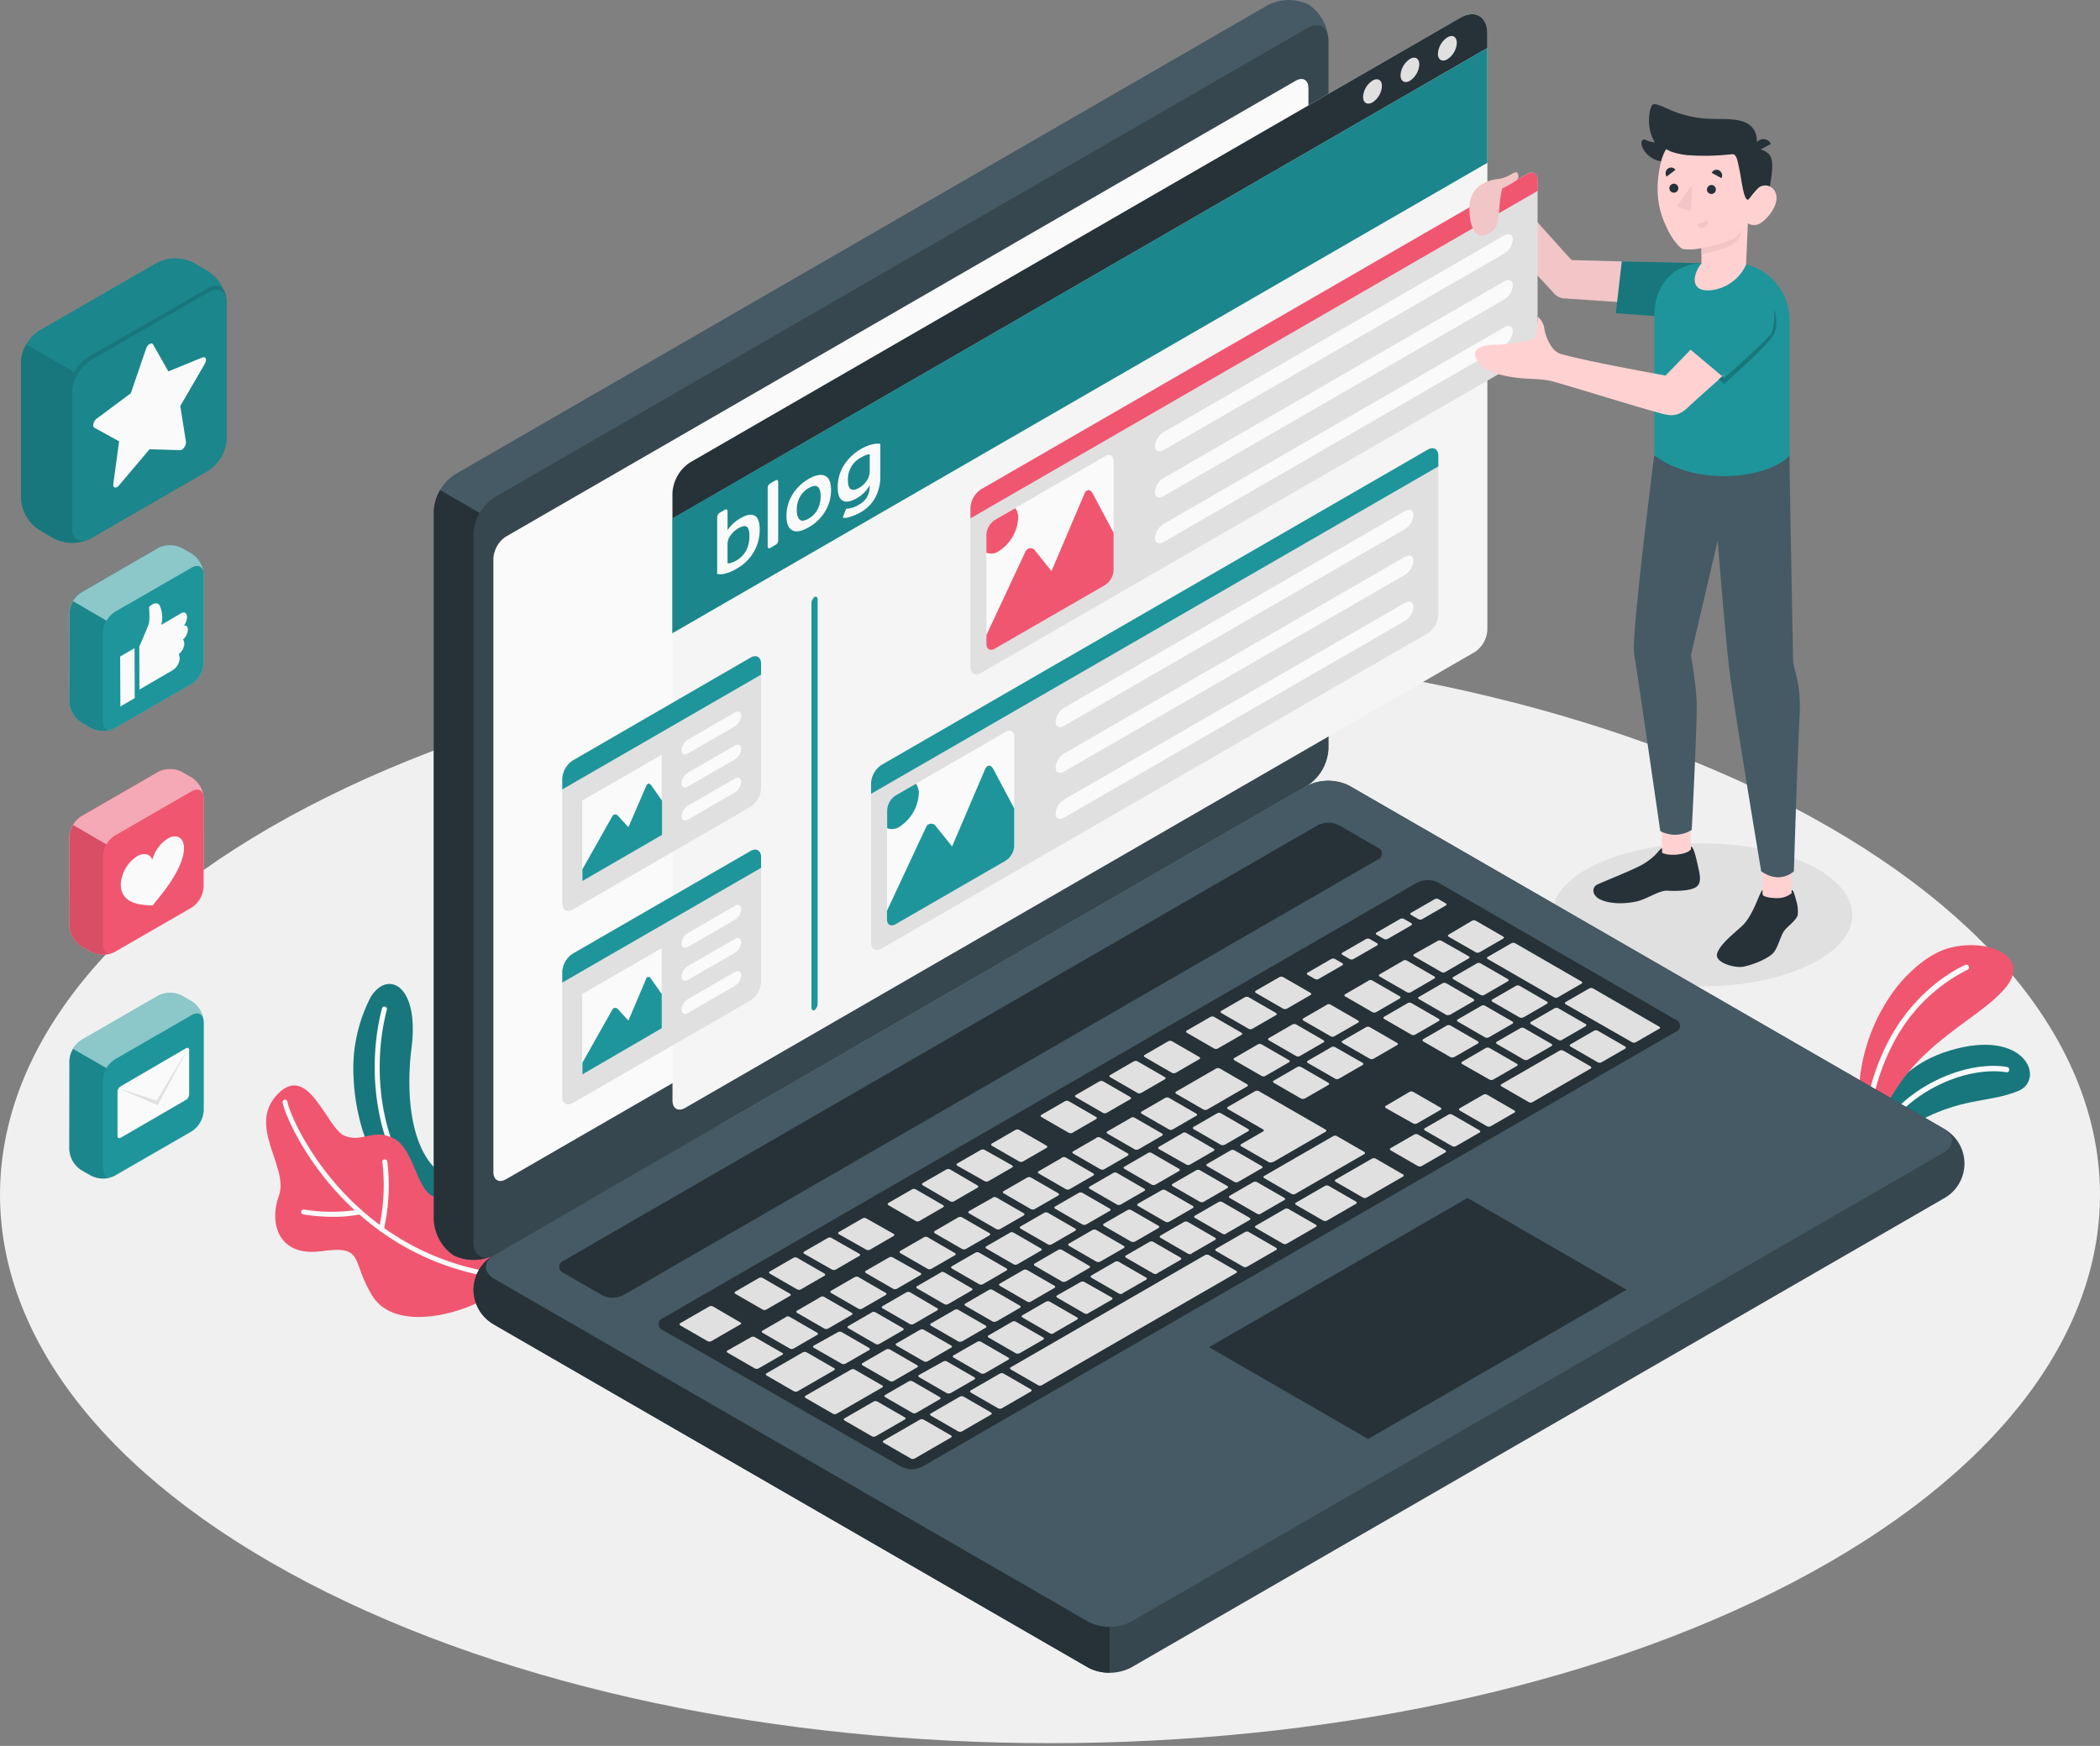 <svg width="469" height="390" fill="none" xmlns="http://www.w3.org/2000/svg"><rect width="100%" height="100%" fill="#808080" stroke="none"/><path d="M68.684 353.504c91.584 47.841 240.059 47.841 331.632 0 91.573-47.842 91.584-125.413 0-173.254-91.584-47.842-240.059-47.842-331.632 0-91.573 47.841-91.584 125.412 0 173.254z" fill="#F0F0F0"/><path d="M419.718 259.81s1.159-5.771 10.46-10.23c9.061-4.372 14.286-3.356 20.505-5.859 6.22-2.503 1.76-14.209-15.302-9.028-15.619 4.776-17.215 18.297-17.215 18.297l1.552 6.82z" fill="#1E959B"/><path opacity=".2" d="M419.718 259.81s1.159-5.771 10.46-10.23c9.061-4.372 14.286-3.356 20.505-5.859 6.22-2.503 1.76-14.209-15.302-9.028-15.619 4.776-17.215 18.297-17.215 18.297l1.552 6.82z" fill="#000"/><path d="M418.154 257.646a.592.592 0 01-.197 0 .61.61 0 01-.371-.754c2.186-6.263 7.651-12.023 14.788-15.554 9.138-4.47 15.641-3.038 15.915-2.983a.61.61 0 01.448.721.59.59 0 01-.711.437c-.065 0-6.405-1.377-15.127 2.897-6.831 3.344-12.133 8.897-14.209 14.865a.57.57 0 01-.536.371z" fill="#FAFAFA"/><path d="M418.428 252.564s1.093-3.279 5.301-9.684c7.258-11.138 19.095-15.991 24.265-22.353 5.586-6.864-4.066-11.105-12.722-8.744-4.963 1.377-9.488 5.902-11.86 8.963a40.817 40.817 0 00-8.252 22.953l3.268 8.865z" fill="#F05670"/><path d="M416.788 252.881a.6.6 0 01-.579-.612 50.278 50.278 0 016.012-20.593c6.558-11.783 16.297-15.969 16.701-16.133a.576.576 0 01.649.122.587.587 0 01.127.195.591.591 0 01-.317.776 37.577 37.577 0 00-16.122 15.619 48.971 48.971 0 00-5.859 20.046.577.577 0 01-.184.418.592.592 0 01-.428.162z" fill="#FAFAFA"/><path d="M98.972 262.477c-7.859-5.29-8.209-19.499-7.072-28.418 1.814-14.209-5.465-17.488-9.17-11.215a34.762 34.762 0 00-3.782 17.39c.404 12.089 5.64 26.55 18.319 31.796l1.705-9.553z" fill="#1E959B"/><path opacity=".2" d="M98.972 262.477c-7.859-5.29-8.209-19.499-7.072-28.418 1.814-14.209-5.465-17.488-9.17-11.215a34.762 34.762 0 00-3.782 17.39c.404 12.089 5.64 26.55 18.319 31.796l1.705-9.553z" fill="#000"/><path d="M97.353 271.189a.572.572 0 01-.36-.131c-13.303-11.379-15.38-31.698-11.685-45.787a.562.562 0 011.093.273c-3.618 13.761-1.607 33.611 11.335 44.683a.558.558 0 01.065.776.567.567 0 01-.448.186z" fill="#FAFAFA"/><path d="M110.777 288.644c-6.843 4.919-22.56 9.171-27.676.743-4.765-7.826-1.573-11.258-11.236-9.902-9.662 1.355-11.859-6.143-9.564-12.439 2.296-6.296-7.225-15.51-.284-22.658 6.94-7.148 10.93 7.717 14.964 9.334 4.033 1.618 6.47-1.858 11.116.667 4.645 2.525 5.071 12.843 9.585 13.051 7.4.328 19.839.284 20.768 6.875.929 6.591-7.673 14.329-7.673 14.329z" fill="#F05670"/><path d="M113.672 285.813h-.065c-35.797-3.738-49.645-34.976-50.498-39.523a.546.546 0 01.849-.547c.12.082.204.207.233.35.831 4.47 14.395 34.977 49.536 38.638a.547.547 0 01.306.945.535.535 0 01-.361.137z" fill="#FAFAFA"/><path d="M74.466 271.812a42.768 42.768 0 01-6.733-.536.546.546 0 01-.36-.226.553.553 0 01.546-.867c4.086.668 8.254.668 12.34 0a.542.542 0 01.41.072.526.526 0 01.235.343.55.55 0 01-.22.57.545.545 0 01-.196.086 30.205 30.205 0 01-6.022.558zm10.69 3.279h-.131a.544.544 0 01-.411-.435.534.534 0 01.007-.21 44.037 44.037 0 00.776-14.843.553.553 0 011.093-.175 44.124 44.124 0 01-.787 15.302.546.546 0 01-.547.361z" fill="#FAFAFA"/><path d="M18.165 232.321l17.15-9.903a5.862 5.862 0 015.323 0l2.186 1.246a5.903 5.903 0 012.656 4.613v19.838a5.89 5.89 0 01-2.656 4.613l-17.16 9.902a5.85 5.85 0 01-5.324 0l-2.186-1.246a5.89 5.89 0 01-2.667-4.612v-19.838a5.86 5.86 0 012.678-4.613z" fill="#1E959B"/><path opacity=".5" d="M18.165 232.321l17.15-9.903a5.862 5.862 0 015.323 0l2.186 1.246a5.903 5.903 0 012.656 4.613v19.838a5.89 5.89 0 01-2.656 4.613l-17.16 9.902a5.85 5.85 0 01-5.324 0l-2.186-1.246a5.89 5.89 0 01-2.667-4.612v-19.838a5.86 5.86 0 012.678-4.613z" fill="#FAFAFA"/><path d="M45.468 228.277c0-1.694-1.191-2.383-2.656-1.53l-17.16 9.891a5.907 5.907 0 00-2.7 4.613v19.805c0 1.705 1.191 2.394 2.656 1.542l17.16-9.903a5.902 5.902 0 002.7-4.58v-19.838z" fill="#1E959B"/><path d="M15.498 256.739a5.89 5.89 0 002.667 4.613l2.186 1.246a6.013 6.013 0 004.875.218c-1.257.47-2.186-.24-2.186-1.76v-19.805a5.46 5.46 0 01.776-2.623l-7.487-4.318a5.47 5.47 0 00-.787 2.624l-.044 19.805z" fill="#1E959B"/><path opacity=".1" d="M15.498 256.739a5.89 5.89 0 002.667 4.613l2.186 1.246a6.013 6.013 0 004.875.218c-1.257.47-2.186-.24-2.186-1.76v-19.805a5.46 5.46 0 01.776-2.623l-7.487-4.318a5.47 5.47 0 00-.787 2.624l-.044 19.805z" fill="#000"/><path d="M26.974 242.65l14.56-8.493c.393-.229.71 0 .71.405v9.902a1.566 1.566 0 01-.71 1.225l-14.581 8.46c-.394.229-.71 0-.71-.405v-9.903a1.549 1.549 0 01.732-1.191z" fill="#FAFAFA"/><path d="M26.264 243.022l8.711 2.831 7.29-12.111-7.05 13.127-8.951-3.847z" fill="#E0E0E0"/><path d="M18.165 182.326l17.15-9.902a5.915 5.915 0 015.323 0l2.186 1.257a5.89 5.89 0 012.656 4.612v19.806a5.898 5.898 0 01-2.656 4.612l-17.16 9.903a5.927 5.927 0 01-5.324 0l-2.186-1.257a5.855 5.855 0 01-2.667-4.613v-19.838a5.891 5.891 0 012.678-4.58z" fill="#F05670"/><path opacity=".5" d="M18.165 182.326l17.15-9.902a5.915 5.915 0 015.323 0l2.186 1.257a5.89 5.89 0 012.656 4.612v19.806a5.898 5.898 0 01-2.656 4.612l-17.16 9.903a5.927 5.927 0 01-5.324 0l-2.186-1.257a5.855 5.855 0 01-2.667-4.613v-19.838a5.891 5.891 0 012.678-4.58z" fill="#FAFAFA"/><path d="M45.468 178.293c0-1.705-1.191-2.394-2.656-1.541l-17.16 9.903a5.895 5.895 0 00-2.7 4.623v19.806c0 1.694 1.191 2.382 2.656 1.541l17.16-9.903a5.902 5.902 0 002.657-4.612l.043-19.817z" fill="#F05670"/><path d="M15.498 206.744a5.855 5.855 0 002.667 4.613l2.186 1.257a5.957 5.957 0 004.875.208c-1.257.48-2.186-.23-2.186-1.749v-19.795a5.46 5.46 0 01.776-2.623l-7.487-4.372a5.463 5.463 0 00-.787 2.623l-.044 19.838z" fill="#F05670"/><path opacity=".1" d="M15.498 206.744a5.855 5.855 0 002.667 4.613l2.186 1.257a5.957 5.957 0 004.875.208c-1.257.48-2.186-.23-2.186-1.749v-19.795a5.46 5.46 0 01.776-2.623l-7.487-4.372a5.463 5.463 0 00-.787 2.623l-.044 19.838z" fill="#000"/><path d="M34.068 202.285l-1.825-.142c-2.405-.197-5.268-1.148-5.268-4.58a8.028 8.028 0 013.628-6.285c1.563-.907 2.908-.535 3.422.776a8.151 8.151 0 013.42-4.732c2.023-1.159 3.651-.219 3.651 2.109 0 3.367-2.852 7.651-5.235 10.624l-1.793 2.23z" fill="#FAFAFA"/><path d="M18.165 132.354l17.15-9.936a5.927 5.927 0 015.323 0l2.186 1.257a5.865 5.865 0 012.656 4.613v19.805a5.902 5.902 0 01-2.656 4.613l-17.16 9.902a5.915 5.915 0 01-5.324 0l-2.186-1.257a5.866 5.866 0 01-2.667-4.612v-19.773a5.888 5.888 0 012.678-4.612z" fill="#1E959B"/><path opacity=".5" d="M18.165 132.354l17.15-9.936a5.927 5.927 0 015.323 0l2.186 1.257a5.865 5.865 0 012.656 4.613v19.805a5.902 5.902 0 01-2.656 4.613l-17.16 9.902a5.915 5.915 0 01-5.324 0l-2.186-1.257a5.866 5.866 0 01-2.667-4.612v-19.773a5.888 5.888 0 012.678-4.612z" fill="#FAFAFA"/><path d="M25.652 162.641c-1.465.842-2.656.153-2.656-1.541v-19.806a5.898 5.898 0 012.656-4.612l17.16-9.892c1.465-.852 2.657-.164 2.657 1.541v19.806a5.9 5.9 0 01-2.657 4.612" fill="#1E959B"/><path d="M15.498 156.772a5.873 5.873 0 002.667 4.612l2.186 1.257a5.957 5.957 0 004.875.208c-1.257.481-2.186-.23-2.186-1.749v-19.805a5.464 5.464 0 01.776-2.624l-7.487-4.372a5.466 5.466 0 00-.787 2.623l-.044 19.85z" fill="#1E959B"/><path opacity=".1" d="M15.498 156.772a5.873 5.873 0 002.667 4.612l2.186 1.257a5.957 5.957 0 004.875.208c-1.257.481-2.186-.23-2.186-1.749v-19.805a5.464 5.464 0 01.776-2.624l-7.487-4.372a5.466 5.466 0 00-.787 2.623l-.044 19.85z" fill="#000"/><path d="M31.106 144.453s2-4.612 2.186-5.279a20.014 20.014 0 000-3.443c0-.437 1.826-1.672 2.405-.404a6.555 6.555 0 01.317 4.262l4.427-2.59c.94-.546 1.333.23 1.333.831a3.277 3.277 0 01-.71 1.923s.885-.273.896.919a3.129 3.129 0 01-1.093 2.186s.295.218.295 1.093a3.465 3.465 0 01-1.246 2.186c.146.345.217.718.208 1.093a3.428 3.428 0 01-1.618 2.514l-7.367 4.284-.033-9.575zm-4.219 13.357l3.202-1.869-.043-11.149-3.214 1.869.055 11.149z" fill="#FAFAFA"/><path d="M8.743 73.866l26.32-15.182a9.029 9.029 0 018.164 0l3.28 1.913a9.05 9.05 0 014.077 7.072v30.364a9.03 9.03 0 01-4.077 7.072l-26.255 15.182a9.034 9.034 0 01-8.164 0l-3.28-1.924a9.028 9.028 0 01-4.077-7.072V80.883a9.007 9.007 0 014.012-7.017z" fill="#1E959B"/><path opacity=".1" d="M8.743 73.866l26.32-15.182a9.029 9.029 0 018.164 0l3.28 1.913a9.05 9.05 0 014.077 7.072v30.364a9.03 9.03 0 01-4.077 7.072l-26.255 15.182a9.034 9.034 0 01-8.164 0l-3.28-1.924a9.028 9.028 0 01-4.077-7.072V80.883a9.007 9.007 0 014.012-7.017z" fill="#000"/><path d="M50.628 67.483c0-1.52-.744-5.29-4.635-2.907-3.89 2.382-23.04 13.236-25.708 14.81a9.378 9.378 0 00-4.11 4.514l2.079 2.1 32.375-18.516z" fill="#1E959B"/><path opacity=".2" d="M50.628 67.483c0-1.52-.744-5.29-4.635-2.907-3.89 2.382-23.04 13.236-25.708 14.81a9.378 9.378 0 00-4.11 4.514l2.079 2.1 32.375-18.516z" fill="#000"/><path d="M20.253 120.287c-2.252 1.3-4.077.24-4.077-2.361V87.562a9.05 9.05 0 014.077-7.072L46.55 65.319c2.251-1.312 4.077-.251 4.077 2.35v30.364a9.03 9.03 0 01-4.077 7.072" fill="#1E959B"/><path opacity=".1" d="M20.253 120.287c-2.252 1.3-4.077.24-4.077-2.361V87.562a9.05 9.05 0 014.077-7.072L46.55 65.319c2.251-1.312 4.077-.251 4.077 2.35v30.364a9.03 9.03 0 01-4.077 7.072" fill="#000"/><path d="M4.688 111.291a9.032 9.032 0 004.056 7.072l3.279 1.924a9.156 9.156 0 007.465.328c-1.913.721-3.378-.361-3.378-2.689V87.562a8.402 8.402 0 011.192-4.022L5.88 76.916a8.328 8.328 0 00-1.192 3.967v30.408z" fill="#1E959B"/><path opacity=".2" d="M4.688 111.291a9.032 9.032 0 004.056 7.072l3.279 1.924a9.156 9.156 0 007.465.328c-1.913.721-3.378-.361-3.378-2.689V87.562a8.402 8.402 0 011.192-4.022L5.88 76.916a8.328 8.328 0 00-1.192 3.967v30.408z" fill="#000"/><path d="M34.188 76.949l3.41 6.011 7.652-3.126c.721-.295 1.005.569.48 1.454l-5.464 9.4 1.267 8.034c.099.743-.655 1.836-1.3 1.836l-6.832-.208-6.831 8.088c-.645.766-1.4.569-1.268-.327l1.3-9.532-5.519-3.027c-.525-.284-.24-1.476.481-2.011l7.651-5.695 3.41-9.957c.306-.973 1.257-1.509 1.563-.94z" fill="#FAFAFA"/><path d="M403.869 215.653c-13.116 6.241-34.31 6.241-47.404 0-13.095-6.242-13.117-16.396 0-22.593 13.116-6.198 34.32-6.241 47.404 0 13.083 6.241 13.094 16.362 0 22.593z" fill="#E0E0E0"/><path d="M105.748 288.109a10.112 10.112 0 004.733 7.858l132.605 76.566a10.459 10.459 0 009.465 0l181.441-104.754a8.903 8.903 0 004.736-7.865 8.903 8.903 0 00-4.736-7.864l-132.616-76.511a10.46 10.46 0 00-9.465 0L110.47 280.294a10.106 10.106 0 00-4.722 7.815z" fill="#37474F"/><path d="M160.454 251.394L110.47 280.25a8.891 8.891 0 00-4.726 7.859 8.896 8.896 0 004.726 7.858l132.616 76.566a9.675 9.675 0 004.733 1.093V251.394h-87.365z" fill="#263238"/><path d="M101.3 280.425a10.18 10.18 0 01-4.438-8.034V114.144a10.475 10.475 0 014.788-8.198L283.091 1.181a10.131 10.131 0 019.17-.164 10.14 10.14 0 014.438 8.022v158.258a10.473 10.473 0 01-4.733 8.198L110.525 280.25a10.161 10.161 0 01-9.225.175z" fill="#455A64"/><path d="M119.062 121.489l-20.768-12.023a9.738 9.738 0 00-1.388 4.667v158.258a10.182 10.182 0 004.438 8.034 10.162 10.162 0 009.17-.175l20.647-11.947-12.099-146.814z" fill="#263238"/><path d="M105.736 119.27v158.247c0 3.017 2.121 4.241 4.733 2.733L291.91 175.495a10.484 10.484 0 003.346-3.533 10.484 10.484 0 001.387-4.665V9.039c0-3.016-2.121-4.24-4.733-2.732L110.469 111.073a10.465 10.465 0 00-4.733 8.197z" fill="#37474F"/><path d="M110.47 285.715l132.616 76.566a10.46 10.46 0 009.465 0l181.441-104.766c2.612-1.508 2.612-3.946 0-5.465l-132.616-76.511a10.459 10.459 0 00-9.465 0L110.47 280.294c-2.612 1.464-2.612 3.891 0 5.421z" fill="#455A64"/><path d="M113.016 119.85L289.375 18.035c1.574-.907 2.842-.175 2.842 1.64v136.987a6.265 6.265 0 01-2.842 4.919L113.016 263.417c-1.563.908-2.83.175-2.83-1.639v-137.01a6.29 6.29 0 012.83-4.918z" fill="#FAFAFA"/><path d="M125.87 281.616l168.423-97.278a5.23 5.23 0 014.733 0l8.613 4.973a1.442 1.442 0 010 2.732l-168.445 97.268a5.232 5.232 0 01-4.733 0l-8.591-4.962a1.439 1.439 0 01-.979-1.367 1.44 1.44 0 01.979-1.366zm22.2 12.821l168.423-97.278a5.23 5.23 0 014.732 0l52.99 30.604a1.448 1.448 0 01.979 1.366 1.44 1.44 0 01-.979 1.367l-168.237 97.125a5.208 5.208 0 01-4.733 0l-53.175-30.473a1.437 1.437 0 01-.97-1.356 1.432 1.432 0 01.97-1.355z" fill="#263238"/><path d="M299.049 240.945l5.268-3.039c.229-.131.208-.349 0-.492l-6.132-3.508a.921.921 0 00-.831 0l-5.279 3.049c-.219.132-.208.35 0 .481l6.099 3.52a.917.917 0 00.875-.011zm-10.406-12.1l-5.279 3.05c-.219.131-.208.35 0 .481l6.099 3.519a.918.918 0 00.841 0l5.269-3.049c.229-.121.218-.339 0-.481l-6.088-3.52a.92.92 0 00-.842 0zm-17.04 9.837l-8.93 5.159c-.219.121-.208.339 0 .481l6.099 3.52a.96.96 0 00.842 0l8.919-5.159c.229-.131.218-.339 0-.481l-6.099-3.52a.923.923 0 00-.831 0zm9.323-5.388l-5.268 3.049c-.219.131-.208.35 0 .481l6.099 3.52a.918.918 0 00.842 0l5.268-3.05c.23-.12.208-.339 0-.481l-6.099-3.519a.916.916 0 00-.864 0h.022zm-20.68 11.946l-5.279 3.05c-.218.131-.208.339 0 .481l6.099 3.519a.91.91 0 00.842 0l5.268-3.049c.23-.131.219-.339 0-.481l-6.099-3.52a.922.922 0 00-.831 0zm-7.651 4.449l-5.279 3.05c-.219.131-.208.338 0 .481l6.099 3.519a.918.918 0 00.842 0l5.268-3.049c.23-.132.208-.339 0-.481l-6.099-3.52a.916.916 0 00-.885 0h.054zm23.937 14.319l5.269-3.05c.229-.12.218-.339 0-.481l-6.099-3.519a.92.92 0 00-.842 0l-5.279 3.049c-.219.131-.208.35 0 .481l6.099 3.52a.916.916 0 00.852 0zm-7.705 4.448l5.268-3.049c.23-.121.219-.339 0-.481l-6.099-3.52a.96.96 0 00-.842 0l-5.279 3.05c-.219.131-.208.349 0 .481l6.099 3.519a.918.918 0 00.842 0h.011zm-7.706 4.449l5.268-3.039c.23-.131.208-.35 0-.492l-6.099-3.519a.918.918 0 00-.841 0l-5.313 3.027c-.218.132-.207.35 0 .492l6.1 3.52a.957.957 0 00.874.011h.011zm-7.651 4.448l5.268-3.038c.23-.131.208-.35 0-.492l-6.088-3.52a.96.96 0 00-.842 0l-5.279 3.039c-.219.131-.208.35 0 .492l6.099 3.519a.943.943 0 00.776 0h.066zm37.938-31.959l5.269-3.039c.218-.131.207-.35 0-.492l-6.099-3.519a.947.947 0 00-.842 0l-5.268 3.049c-.219.131-.208.35 0 .481l6.099 3.52a.927.927 0 00.776 0h.065zm-7.115 14.209l11.761-6.799c.229-.12.218-.339 0-.481l-14.898-8.58a.92.92 0 00-.842 0l-6.088 3.52c-.218.131-.208.338 0 .48l7.837 4.526c.241.142.251.36 0 .491l-4.864 2.81c-.229.131-.218.349 0 .48l6.099 3.52a.917.917 0 00.886-.011l.109.044zm-39.349-5.465l-5.279 3.049c-.219.131-.208.35 0 .481l6.099 3.52a.918.918 0 00.842 0l5.268-3.05c.229-.12.208-.339 0-.481l-6.088-3.519a.92.92 0 00-.951 0h.109zm-7.717 4.448l-5.268 3.05c-.229.131-.208.35 0 .481l6.099 3.519a.898.898 0 00.831 0l5.279-3.038c.219-.132.208-.35 0-.492l-6.099-3.52a.952.952 0 00-.951 0h.109zm-38.507 49.907a.947.947 0 00.842 0l5.268-3.049c.23-.12.208-.339 0-.481l-6.088-3.52a.956.956 0 00-.841 0l-5.28 3.05c-.218.131-.207.35 0 .481l6.099 3.519zm-23.15-14.307l-5.268 3.049c-.229.131-.208.35 0 .481l6.088 3.52a.92.92 0 00.842 0l5.279-3.05c.219-.12.208-.339 0-.481l-6.099-3.519a.916.916 0 00-.951 0h.109zm12.406 10.438a.92.92 0 00.842 0l5.279-3.038c.219-.132.208-.35 0-.492l-6.099-3.52a.96.96 0 00-.842 0l-5.41 3.006c-.23.131-.219.35 0 .481l6.23 3.563zm24.353 6.558l5.268-3.049c.229-.121.219-.339 0-.481l-6.099-3.52a.92.92 0 00-.842 0l-5.41 3.006c-.219.131-.208.35 0 .481l6.099 3.519a.915.915 0 00.874.055l.11-.011zm-8.548 4.427a.92.92 0 00.842 0l5.268-3.05c.23-.12.208-.338 0-.481l-6.088-3.519a.946.946 0 00-.842 0l-5.279 3.049c-.218.132-.208.35 0 .481l6.099 3.52zm-20.505-25.883l-5.268 3.05c-.219.131-.208.339 0 .481l6.099 3.519a.918.918 0 00.841 0l5.269-3.049c.229-.131.208-.339 0-.481l-6.099-3.52a.922.922 0 00-.951.011l.109-.011zm38.54-22.243l-5.4 3.05c-.229.131-.218.35 0 .492l6.099 3.519a.946.946 0 00.842 0l5.279-3.038c.219-.131.208-.35 0-.492l-6.099-3.52a.945.945 0 00-.83 0l.109-.011zm-30.932 17.795l-5.28 3.049c-.218.12-.207.339 0 .481l6.099 3.52a.92.92 0 00.842 0l5.268-3.05c.23-.131.208-.35 0-.481l-6.088-3.519a.918.918 0 00-.841 0zm38.528-22.243l-5.268 3.038c-.229.132-.208.35 0 .481l6.088 3.531a.96.96 0 00.842 0l5.279-3.039c.219-.131.208-.35 0-.492l-6.099-3.519a.91.91 0 00-.842.011v-.011zm-15.411 8.897l-5.236 3.049c-.229.132-.218.35 0 .492l6.099 3.52a.96.96 0 00.842 0l5.279-3.039c.219-.131.208-.349 0-.492l-6.099-3.519a.945.945 0 00-.885 0v-.011zm-7.651 4.449l-5.28 3.038c-.218.131-.207.35 0 .492l6.1 3.52a.917.917 0 00.841 0l5.268-3.039c.23-.131.219-.35 0-.481l-6.099-3.53a.958.958 0 00-.885.01l.055-.01zm-7.706 4.448l-5.279 3.039c-.219.131-.208.349 0 .492l6.099 3.519a.946.946 0 00.841 0l5.269-3.049c.229-.132.218-.35 0-.481l-6.143-3.443a.953.953 0 00-.842-.066l.055-.011zm39.349 5.465l5.279-3.049c.218-.131.208-.35 0-.481l-6.088-3.563a.947.947 0 00-.842 0l-5.268 3.038c-.23.131-.208.35 0 .492l6.088 3.52a.945.945 0 00.82.01l.011.033zm67.69-67.253l-5.268 3.049c-.23.132-.208.35 0 .481l6.088 3.52a.918.918 0 00.842 0l5.279-3.05c.218-.12.207-.339 0-.481l-6.099-3.519a.924.924 0 00-.853-.033l.011.033zm-9.323 5.388l-5.28 3.05c-.218.12-.207.339 0 .481l6.1 3.519a.905.905 0 00.841 0l5.29-3.038c.23-.131.219-.35 0-.481l-6.099-3.52a.914.914 0 00-.863-.043l.011.032zm17.029-9.837l-5.268 3.05c-.219.131-.208.35 0 .481l6.099 3.519a.917.917 0 00.841 0l5.269-3.049c.229-.131.207-.339 0-.481l-6.099-3.52a.924.924 0 00-.853-.033l.011.033zm-39.884 41.141l5.268-3.049c.23-.131.208-.339 0-.481l-6.088-3.52a.918.918 0 00-.842 0l-5.279 3.05c-.219.131-.208.339 0 .481l6.099 3.519a.913.913 0 00.831-.032l.011.032zm48.442-45.567a.906.906 0 00-.841 0l-5.291 2.973c-.218.12-.207.338 0 .481l6.099 3.519a.924.924 0 00.842 0l5.268-3.05c.23-.131.208-.349 0-.48l-6.077-3.443zm-76.249 71.669l5.28-3.039c.218-.131.207-.35 0-.492l-6.143-3.552a.946.946 0 00-.842 0l-5.268 3.039c-.23.131-.208.349 0 .491l6.099 3.52a.893.893 0 00.863 0l.011.033zm94.524-54.564l5.269-3.049c.229-.12.208-.339 0-.481l-6.099-3.52a.96.96 0 00-.842 0l-5.268 3.05c-.219.131-.208.35 0 .481l6.099 3.519a.909.909 0 00.831-.033l.01.033zm-16.395-.579l5.269-3.05c.229-.12.207-.338 0-.48l-6.099-3.52a.924.924 0 00-.842 0l-5.268 3.05c-.23.131-.208.349 0 .48l6.099 3.52a.923.923 0 00.808-.033l.033.033zm6.843-11.499a.9.9 0 00-.831 0l-5.279 3.05c-.219.131-.208.35 0 .481l6.099 3.519a.905.905 0 00.841 0l5.269-3.049c.229-.131.207-.339 0-.481l-6.099-3.52zm1.606-.961l14.811 8.547a.917.917 0 00.841 0l5.269-3.05c.229-.131.207-.338 0-.48l-14.811-8.548a.918.918 0 00-.841 0l-5.269 3.039c-.262.12-.251.339 0 .492zm-17.881 9.837l-5.269 3.049c-.229.131-.207.35 0 .481l6.088 3.52a.92.92 0 00.842 0l5.279-3.039c.219-.131.208-.35 0-.492l-6.11-3.519a.946.946 0 00-.841 0h.011zm-58.007 33.49l-5.268 3.049c-.23.131-.208.35 0 .481l6.088 3.531a.96.96 0 00.841 0l5.28-3.039c.218-.131.207-.35 0-.492l-6.099-3.519a.944.944 0 00-.853-.044l.011.033zm75.276-25.839a.92.92 0 00.842 0l5.268-3.039c.219-.131.208-.349 0-.492l-6.099-3.519a.946.946 0 00-.842 0l-5.268 3.049c-.229.132-.208.35 0 .481l6.099 3.52zm-67.581 21.412l-5.268 3.05c-.23.131-.208.349 0 .481l6.131 3.475a.9.9 0 00.831 0l5.279-3.049c.219-.12.208-.339 0-.481l-6.099-3.52a.957.957 0 00-.874-.011v.055zm-57.766 50.957a.918.918 0 00.842 0l5.268-3.05c.229-.12.219-.339 0-.481l-6.099-3.519a.91.91 0 00-.842 0l-5.279 3.049c-.219.131-.208.35 0 .481l6.11 3.52zm-11.597-10.931l-5.268 3.05c-.23.131-.208.35 0 .481l6.088 3.519a.918.918 0 00.841 0l5.28-3.049c.218-.12.207-.339 0-.481l-6.099-3.52a.915.915 0 00-.842-.032v.032zm20.144 6.482l5.269-3.05c.229-.131.218-.338 0-.48l-6.099-3.52a.92.92 0 00-.842 0l-5.279 3.05c-.219.131-.208.338 0 .48l6.099 3.52a.917.917 0 00.852-.033v.033zm7.651-4.449l5.28-3.049c.218-.131.207-.35 0-.481l-6.099-3.52a.92.92 0 00-.842 0l-5.268 3.05c-.23.12-.219.339 0 .481l6.099 3.519a.91.91 0 00.885-.076l-.055.076zm7.706-4.448l5.28-3.05c.218-.131.207-.35 0-.481l-6.1-3.519a.917.917 0 00-.841 0l-5.268 3.038c-.23.132-.219.35 0 .492l6.099 3.52a.945.945 0 00.885 0h-.055zm-27.85-2.033l-5.268 3.049c-.23.131-.208.339 0 .481l6.099 3.52a.897.897 0 00.831 0l5.279-3.05c.218-.131.208-.339 0-.481l-6.012-3.53a.92.92 0 00-.874-.022l-.055.033zm7.706-4.449l-5.268 3.05c-.219.131-.208.339 0 .481l6.099 3.519a.917.917 0 00.841 0l5.269-3.049c.229-.132.207-.339 0-.481l-6.067-3.531a.907.907 0 00-.402-.129.901.901 0 00-.417.064l-.055.076zm30.834-17.794l-5.268 3.038c-.23.132-.219.35 0 .492l6.099 3.52a.959.959 0 00.841 0l5.28-3.039c.218-.131.207-.35 0-.492l-6.099-3.519a.944.944 0 00-.798-.033l-.055.033zm-7.706 4.448l-5.279 3.039c-.219.131-.208.35 0 .492l6.099 3.519a.906.906 0 00.842 0l5.268-3.038c.229-.131.219-.35 0-.492l-6.099-3.52a.952.952 0 00-.776-.032l-.055.032zm15.412-8.897l-5.269 3.039c-.229.131-.218.35 0 .481l6.099 3.53a.946.946 0 00.842 0l5.279-3.038c.219-.131.208-.35 0-.492l-6.099-3.52a.91.91 0 00-.798-.032l-.054.032zm-30.769 17.795l-5.279 3.049c-.219.12-.208.339 0 .481l6.099 3.52a.96.96 0 00.842 0l5.268-3.05c.23-.131.208-.35 0-.481l-6.088-3.519a.918.918 0 00-.842 0zm7.706-4.449l-5.279 3.039c-.219.131-.208.349 0 .491l6.099 3.52a.946.946 0 00.841 0l5.269-3.05c.229-.131.218-.349 0-.48l-6.099-3.531a.945.945 0 00-.831-.022v.033zm-5.629 31.413l5.268-3.049c.23-.131.219-.339 0-.481l-6.099-3.52a.917.917 0 00-.841 0l-5.301 3.039c-.219.12-.208.339 0 .481l6.099 3.519c.136.07.287.104.44.1a.908.908 0 00.434-.121v.032zm-45.229-4.568l-6.099-3.52a.946.946 0 00-.842 0l-5.268 2.984c-.23.131-.219.35 0 .481l6.088 3.519a.906.906 0 00.842 0l5.279-3.038c.251-.099.24-.317 0-.459v.033zm11.553 3.388l-6.099-3.52a.96.96 0 00-.841 0l-8.111 4.689c-.229.132-.218.35 0 .481l6.099 3.531a.96.96 0 00.842 0l8.121-4.678c.241-.175.23-.394-.011-.536v.033zm-20.909-10.198l-6.099-3.563a.946.946 0 00-.842 0l-6.471 3.738c-.218.131-.207.35 0 .492l6.099 3.519a.946.946 0 00.842 0l6.493-3.749c.229-.109.218-.328-.022-.47v.033zm4.973-2.875a.906.906 0 00.842 0l5.279-3.049c.218-.12.208-.339 0-.481l-6.099-3.52a.96.96 0 00-.842 0l-5.268 3.05c-.23.131-.219.35 0 .481l6.088 3.519zm26.67 16.931l-6.099-3.519a.9.9 0 00-.831 0l-10.143 5.847c-.23.132-.219.35 0 .492l6.099 3.52a.96.96 0 00.841 0l10.144-5.848c.251-.164.229-.382-.011-.525v.033zm5.06 7.138l-6.099-3.52a.96.96 0 00-.841 0l-6.482 3.749c-.23.131-.219.35 0 .492l6.099 3.52a.918.918 0 00.842 0l6.492-3.739c.252-.12.23-.393-.011-.535v.033zm25.577-57.143a.96.96 0 00.842 0l5.268-3.039c.229-.131.218-.35 0-.492l-6.099-3.519a.92.92 0 00-.842 0l-5.268 3.038c-.23.131-.219.35 0 .492l6.099 3.52zm-15.412 8.897a.92.92 0 00.842 0l5.268-3.039c.23-.131.219-.349 0-.492l-6.121-3.585a.952.952 0 00-.841 0l-5.279 3.039c-.219.131-.208.35 0 .492l6.131 3.585zm-34.178 19.674a.894.894 0 00.83 0l5.28-3.049c.218-.121.207-.339 0-.481l-6.099-3.52a.924.924 0 00-.842 0l-5.268 3.05c-.23.131-.208.35 0 .481l6.099 3.519zm41.884-24.177a.96.96 0 00.842 0l5.268-3.039c.23-.131.219-.35 0-.492l-6.121-3.454a.96.96 0 00-.841 0l-5.28 3.039c-.218.131-.207.35 0 .492l6.132 3.454zm-15.411 8.897a.952.952 0 00.841 0l5.269-3.05c.229-.131.207-.349 0-.492l-6.089-3.519a.946.946 0 00-.841 0l-5.279 3.039c-.219.131-.208.349 0 .491l6.099 3.531zm1.781 44.376a.918.918 0 00-.841 0l-8.111 4.678c-.229.132-.218.35 0 .492l6.099 3.52a.96.96 0 00.842 0l8.11-4.689c.23-.131.219-.35 0-.481l-6.099-3.52zm-12.821-37.971a.918.918 0 00.842 0l5.268-3.05c.23-.131.208-.349 0-.481l-6.11-3.454a.918.918 0 00-.842 0l-5.279 3.05c-.218.12-.207.339 0 .481l6.121 3.454zm-7.651 4.448a.906.906 0 00.842 0l5.268-3.049c.229-.131.208-.339 0-.481l-6.208-3.53a.9.9 0 00-.831 0l-5.279 3.049c-.219.131-.208.35 0 .481l6.208 3.53zm163.33-48.901a.946.946 0 00-.842 0l-12.974 7.487c-.23.131-.219.35 0 .492l6.099 3.519a.906.906 0 00.841 0l12.964-7.487c.218-.131.207-.35 0-.492l-6.088-3.519zm-17.03 9.837a.945.945 0 00-.841 0l-5.28 3.039c-.218.131-.207.349 0 .491l6.099 3.52a.946.946 0 00.842 0l5.268-3.039c.23-.131.208-.349 0-.491l-6.088-3.52zm-104.405 57.766l5.28-3.05c.218-.131.207-.349 0-.48l-6.099-3.52a.924.924 0 00-.842 0l-5.268 3.05c-.23.12-.219.338 0 .48l6.099 3.52a.922.922 0 00.754 0h.076zm88.983-48.869a.96.96 0 00-.842 0l-5.268 3.039c-.23.131-.208.35 0 .492l6.099 3.519a.921.921 0 00.831 0l5.279-3.049c.218-.132.208-.35 0-.481l-6.099-3.52zm40.157-23.183a.918.918 0 00-.841 0l-5.269 3.039c-.229.131-.207.35 0 .492l6.099 3.519a.946.946 0 00.842 0l5.268-3.038c.23-.131.208-.35 0-.492l-6.099-3.52zm13.685-.929l-14.756-8.525a.946.946 0 00-.841 0l-5.28 3.049c-.218.131-.207.35 0 .481l14.843 8.493a.96.96 0 00.842 0l5.268-3.039c.23-.098.208-.317-.076-.459zm-82.763 40.748a.924.924 0 00-.842 0l-6.482 3.749c-.229.131-.218.35 0 .481l6.099 3.519a.919.919 0 00.842 0l6.493-3.749c.218-.131.207-.349 0-.481l-6.11-3.519zm19.477-11.247a.918.918 0 00-.841 0l-8.122 4.678c-.218.131-.207.35 0 .492l6.099 3.519a.946.946 0 00.842 0l8.11-4.678c.23-.131.219-.35 0-.492l-6.088-3.519zm-37.272 21.543a.96.96 0 00-.841 0l-43.393 25.063c-.23.12-.219.339 0 .481l6.099 3.519a.947.947 0 00.842 0l43.403-25.062c.23-.132.208-.35 0-.481l-6.11-3.52zm-45.83 26.473a.918.918 0 00-.842 0l-6.492 3.749c-.23.131-.208.35 0 .481l6.099 3.519a.906.906 0 00.842 0l6.481-3.749c.23-.131.219-.338 0-.48l-6.088-3.52zm54.76-31.621a.918.918 0 00-.841 0l-6.493 3.738c-.219.131-.208.35 0 .492l6.099 3.52a.92.92 0 00.842 0l6.492-3.739c.219-.131.208-.349 0-.491l-6.099-3.52zm-63.69 36.769a.96.96 0 00-.841 0l-6.482 3.749c-.23.131-.219.35 0 .492l6.099 3.52a.918.918 0 00.842 0l6.492-3.739c.219-.131.208-.349 0-.491l-6.11-3.531zm81.539-47.076a.946.946 0 00-.841 0l-6.493 3.749c-.219.12-.208.339 0 .481l6.099 3.519a.947.947 0 00.842 0l6.481-3.749c.23-.131.219-.349 0-.492l-6.088-3.508zm27.577-15.925a.947.947 0 00-.842 0l-5.268 3.038c-.219.131-.208.35 0 .492l6.099 3.52a.92.92 0 00.842 0l5.268-3.039c.23-.131.208-.35 0-.492l-6.099-3.519zm16.887-12.264l5.279-3.039c.219-.131.208-.349 0-.491l-6.099-3.52a.917.917 0 00-.841 0l-5.269 3.039c-.229.131-.207.349 0 .491l6.089 3.52a.945.945 0 00.83 0h.011zm-34.452-.219l5.269-3.049c.229-.131.218-.339 0-.481l-6.099-3.52a.924.924 0 00-.842 0l-5.279 3.05c-.219.131-.208.339 0 .481l6.099 3.519a.918.918 0 00.841 0h.011zm-17.488 30.2l15.412-8.897c.229-.131.218-.35 0-.492l-6.1-3.519a.917.917 0 00-.841 0l-15.412 8.897c-.229.131-.218.339 0 .481l6.11 3.53a.91.91 0 00.842 0h-.011zm43.371-25.543a.96.96 0 00.842 0l5.279-3.039c.218-.131.207-.35 0-.492l-6.099-3.519a.947.947 0 00-.842 0l-5.29 3.082c-.23.131-.208.35 0 .492l6.11 3.476zm-7.87-5.017l5.279-3.039c.219-.131.208-.35 0-.492l-6.099-3.519a.946.946 0 00-.841 0l-5.269 3.049c-.229.131-.207.35 0 .492l6.089 3.52a.945.945 0 00.852-.055l-.011.044zm-43.207 34.976l5.269-3.049c.229-.121.218-.339 0-.481l-6.099-3.52a.924.924 0 00-.842 0l-5.279 3.05c-.219.131-.208.35 0 .481l6.099 3.519a.92.92 0 00.863.033l-.011-.033zm34.048-20.155a.945.945 0 00.841 0l5.269-3.039c.229-.131.207-.349 0-.491l-6.099-3.52a.924.924 0 00-.842 0l-5.29 3.115c-.219.131-.208.35 0 .492l6.121 3.443zm-72.588 42.398l5.28-3.039c.218-.131.207-.349 0-.48l-6.121-3.465a.946.946 0 00-.842 0l-5.257 2.995c-.23.131-.208.349 0 .491l6.088 3.52a.925.925 0 00.863.011l-.011-.033zm7.652-4.448l5.279-3.039c.218-.131.207-.35 0-.492l-6.099-3.519a.947.947 0 00-.842 0l-5.279 3.06c-.23.131-.208.35 0 .492l6.099 3.519a.922.922 0 00.907.011l-.065-.032zm-15.412 8.908l5.279-3.05c.219-.131.208-.35 0-.481l-6.099-3.519a.918.918 0 00-.841 0l-5.269 3.038c-.229.131-.218.35 0 .492l6.099 3.52a.951.951 0 00.897.032l-.066-.032zm30.834-17.806l5.268-3.038c.23-.131.208-.35 0-.492l-6.088-3.52a.96.96 0 00-.841 0l-5.28 3.05c-.218.131-.207.35 0 .481l6.099 3.53a.945.945 0 00.908.022l-.066-.033zm-7.706 4.449l5.269-3.039c.229-.131.207-.349 0-.492l-6.099-3.519a.924.924 0 00-.842 0l-5.268 3.039c-.219.131-.208.349 0 .491l6.099 3.52a.949.949 0 00.907.033l-.066-.033zm15.412-8.897l5.268-3.039c.23-.131.219-.35 0-.492l-6.099-3.519a.946.946 0 00-.842 0l-5.279 3.049c-.218.131-.207.35 0 .481l6.099 3.52a.919.919 0 00.918.033l-.065-.033zm35.261-65.822a.946.946 0 00.841 0l5.268-3.038c.23-.131.208-.35 0-.492l-1.628-.94a.946.946 0 00-.842 0l-5.268 3.038c-.23.132-.219.35 0 .492l1.629.94zm-37.928 24.473a.918.918 0 00.841 0l5.28-3.039c.218-.131.207-.349 0-.481l-6.099-3.53a.946.946 0 00-.842 0l-5.268 3.039c-.23.131-.208.349 0 .491l6.088 3.52zm15.422-8.897a.96.96 0 00.842 0l5.268-3.039c.23-.131.208-.35 0-.492l-6.099-3.519a.946.946 0 00-.841 0l-5.269 3.038c-.218.132-.207.35 0 .492l6.099 3.52zm-24.833 14.329a.946.946 0 00.842 0l5.279-3.049c.218-.131.208-.35 0-.481l-6.099-3.52a.92.92 0 00-.842 0l-5.268 3.05c-.23.12-.208.339 0 .481l6.088 3.519zm17.128-9.837a.917.917 0 00.841 0l5.268-3.039c.219-.131.208-.349 0-.491l-6.099-3.52a.952.952 0 00-.841 0l-5.269 3.039c-.229.131-.207.349 0 .492l6.1 3.519zm-32.54 18.778a.924.924 0 00.842 0l5.279-3.049c.219-.132.208-.339 0-.481l-6.066-3.498a.918.918 0 00-.842 0l-5.279 3.05c-.218.131-.208.338 0 .48l6.066 3.498zm7.706-4.448a.92.92 0 00.842 0l5.279-3.05c.219-.131.208-.339 0-.481l-6.099-3.519a.906.906 0 00-.842 0l-5.268 3.049c-.229.12-.219.339 0 .481l6.088 3.52zm39.633-25.457a.921.921 0 00.831 0l5.279-3.038c.219-.132.208-.35 0-.492l-1.618-.929a.918.918 0 00-.841 0l-5.28 3.049c-.218.12-.207.339 0 .481l1.629.929zm23.117-13.356a.92.92 0 00.842 0l5.268-3.05c.23-.12.219-.339 0-.481l-1.628-.94a.946.946 0 00-.842 0l-5.268 3.039c-.23.131-.219.349 0 .492l1.628.94zm12.81 7.399a.946.946 0 00.842 0l5.268-3.049c.23-.131.219-.35 0-.481l-6.099-3.52a.917.917 0 00-.841 0l-5.225 3.094c-.218.12-.208.338 0 .48l6.055 3.476zm19.27 19.554l5.269-3.038c.229-.131.207-.35 0-.492l-6.099-3.52a.96.96 0 00-.842 0l-5.268 3.05c-.219.131-.208.35 0 .481l6.099 3.53a.95.95 0 00.907-.022l-.066.011zm-47.426-18.045a.96.96 0 00.842 0l5.268-3.039c.23-.131.208-.35 0-.492l-1.617-.94a.96.96 0 00-.842 0l-5.279 3.039c-.219.131-.208.349 0 .492l1.628.94zm-62.75 38.802a.92.92 0 00.842 0l5.268-3.05c.23-.12.219-.339 0-.481l-6.099-3.519a.918.918 0 00-.841 0l-5.28 3.049c-.218.131-.207.35 0 .481l6.11 3.52z" fill="#E0E0E0"/><path d="M270.018 300.93l57.722-33.326 35.523 20.505-57.722 33.326-35.523-20.505z" fill="#263238"/><path d="M154.114 103.301l171.954-99.3c3.355-1.935 6.11-.35 6.11 3.53v133.217a6.3 6.3 0 01-2.842 4.919L153.021 247.481c-1.563.896-2.831.164-2.831-1.639V110.111a8.754 8.754 0 013.924-6.81z" fill="#F5F5F5"/><path d="M332.177 10.723V7.53c0-3.88-2.754-5.465-6.11-3.53l-171.953 99.3a8.743 8.743 0 00-3.935 6.81v5.749L332.177 10.723z" fill="#263238"/><path d="M306.535 18.002a4.634 4.634 0 00-2.109 3.64c0 1.344.94 1.89 2.109 1.224a4.668 4.668 0 002.099-3.65c0-1.345-.94-1.892-2.099-1.214zm8.351-4.831a4.668 4.668 0 00-2.099 3.65c0 1.345.94 1.892 2.099 1.214a4.626 4.626 0 002.087-3.65c0-1.334-.918-1.88-2.087-1.214zm8.361-4.821a4.673 4.673 0 00-2.109 3.673c0 1.334.951 1.88 2.109 1.214a4.661 4.661 0 002.11-3.651c0-1.366-.94-1.935-2.11-1.235z" fill="#E0E0E0"/><path d="M150.146 115.827v25.631L332.178 36.365V10.723L150.146 115.827z" fill="#1E959B"/><path opacity=".1" d="M150.146 115.827v25.631L332.178 36.365V10.723L150.146 115.827z" fill="#000"/><path d="M162.061 128.102a3.997 3.997 0 01-1.891.109v-12.57a1.257 1.257 0 01.678-1.169l.94-.547c.24-.142.426-.174.535-.109.11.066.164.23.164.492v4.132c.347-.55.766-1.05 1.246-1.487a9.789 9.789 0 011.651-1.202c1.388-.798 2.448-.973 3.191-.536.744.437 1.093 1.465 1.093 3.05a9.833 9.833 0 01-1.311 5.028 10.31 10.31 0 01-3.88 3.77 9.557 9.557 0 01-2.416 1.039zm4.58-5.126a6.94 6.94 0 00.721-3.279c0-1.093-.186-1.749-.579-2.023-.394-.273-1.028-.164-1.935.361a5.598 5.598 0 00-1.65 1.498c-.45.566-.7 1.266-.711 1.989v4.306c.286.022.573-.019.842-.12a4.8 4.8 0 001.093-.481 5.622 5.622 0 002.219-2.251zm4.96-.558c-.098-.065-.153-.229-.153-.481v-12.832a1.205 1.205 0 01.678-1.169l.973-.569c.251-.142.426-.175.535-.109.11.066.164.23.164.492v12.865a1.194 1.194 0 01-.699 1.158l-.973.569c-.197.142-.372.175-.525.076zm5.335-3.957c-.863-.47-1.3-1.541-1.3-3.213a9.08 9.08 0 011.3-4.689 9.976 9.976 0 013.673-3.585c1.596-.918 2.82-1.093 3.694-.667.875.426 1.301 1.53 1.301 3.192a9.092 9.092 0 01-1.301 4.7 9.965 9.965 0 01-3.694 3.585c-1.585.918-2.809 1.147-3.673.677zm5.662-4.678a6.166 6.166 0 00.678-2.94c0-1.093-.23-1.803-.678-2.12-.448-.317-1.093-.208-1.989.295a5.136 5.136 0 00-1.967 1.989 5.958 5.958 0 00-.689 2.907c0 1.093.229 1.815.689 2.186.459.372 1.093.23 1.967-.262a5.09 5.09 0 001.989-2.055zm7.411 1.629a3.603 3.603 0 01-1.541.273c-.197 0-.252-.142-.153-.382l.535-1.345a.697.697 0 01.219-.339.448.448 0 01.186 0 5.516 5.516 0 002.623-.918 4.604 4.604 0 001.792-1.716 5.227 5.227 0 00.569-2.612 7.357 7.357 0 01-2.853 2.896c-1.377.798-2.448.984-3.203.558-.754-.426-1.093-1.41-1.093-2.984a9.056 9.056 0 011.367-4.886 10.933 10.933 0 013.945-3.716 8.969 8.969 0 012.35-.962 4.178 4.178 0 011.859-.12v7.257a9.993 9.993 0 01-1.093 4.657 8.52 8.52 0 01-3.4 3.421c-.673.371-1.379.678-2.109.918zm3.596-8.078a3.827 3.827 0 00.634-2.098v-3.771c-.301.019-.597.09-.875.208-.377.15-.743.329-1.093.535a5.472 5.472 0 00-2.896 5.094c0 1.093.218 1.694.645 1.967.426.273 1.093.153 1.945-.35a4.941 4.941 0 001.64-1.585z" fill="#FAFAFA"/><path d="M181.221 134.868v90.086c0 .612.317.907.7.678a1.913 1.913 0 00.688-1.52v-90.086c0-.612-.306-.907-.688-.678a1.926 1.926 0 00-.7 1.52z" fill="#1E959B"/><path d="M127.947 169.811l39.666-22.953c1.3-.754 2.361-.142 2.361 1.366v27.894a5.234 5.234 0 01-2.361 4.099l-39.666 22.953c-1.312.754-2.372.142-2.372-1.366V173.91a5.228 5.228 0 012.372-4.099z" fill="#E0E0E0"/><path d="M169.974 148.279c0-1.508-1.093-2.121-2.361-1.366l-39.666 22.953a5.226 5.226 0 00-2.372 4.099v2.372l44.399-25.632v-2.426z" fill="#1E959B"/><path d="M130.014 178.851l17.761-10.253v17.947l-17.761 10.253v-17.947z" fill="#FAFAFA"/><path d="M130.068 194.186l6.668-11.816a.738.738 0 01.59-.437.743.743 0 01.678.284l2.339 2.558 4-9.258c.241-.558.722-.601 1.093-.109l2.416 3.443v7.651l-17.784 10.296v-2.612z" fill="#1E959B"/><path d="M152.212 167.582c0 .852.645 1.18 1.421.721l10.482-6.044a3.07 3.07 0 001.421-2.372c0-.853-.634-1.181-1.421-.722l-10.482 6.045a3.095 3.095 0 00-1.421 2.372zm0 7.378c0 .852.645 1.18 1.421.732l10.482-6.055a3.037 3.037 0 001.421-2.361c0-.853-.634-1.181-1.421-.733l-10.482 6.056a3.05 3.05 0 00-1.421 2.361zm0 7.388c0 .853.645 1.181 1.421.722l10.482-6.045a3.07 3.07 0 001.421-2.372c0-.852-.634-1.18-1.421-.721l-10.482 6.044a3.09 3.09 0 00-1.421 2.372z" fill="#FAFAFA"/><path d="M127.947 213.007l39.666-22.898c1.3-.755 2.361-.142 2.361 1.366v27.905a5.259 5.259 0 01-2.361 4.098l-39.666 22.899c-1.312.754-2.372.142-2.372-1.366v-27.905a5.228 5.228 0 012.372-4.099z" fill="#E0E0E0"/><path d="M169.974 191.475c0-1.508-1.093-2.121-2.361-1.366l-39.666 22.898a5.229 5.229 0 00-2.372 4.099v2.383l44.399-25.631v-2.383z" fill="#1E959B"/><path d="M130.014 222.047l17.761-10.253v17.947l-17.761 10.253v-17.947z" fill="#FAFAFA"/><path d="M130.068 237.393l6.668-11.827a.736.736 0 01.593-.43.735.735 0 01.675.288l2.339 2.558 3.935-9.269a.568.568 0 011.093-.109l2.415 3.443v7.651l-17.718 10.296v-2.601z" fill="#1E959B"/><path d="M152.212 210.778c0 .863.645 1.18 1.421.732l10.482-6.055c.407-.253.747-.599.994-1.01a3.01 3.01 0 00.427-1.351c0-.853-.634-1.181-1.421-.733l-10.482 6.056a3.05 3.05 0 00-1.421 2.361zm0 7.388c0 .853.645 1.181 1.421.722l10.482-6.045a3.07 3.07 0 001.421-2.371c0-.853-.634-1.181-1.421-.722l-10.482 6.044a3.09 3.09 0 00-1.421 2.372zm0 7.378c0 .853.645 1.181 1.421.733l10.482-6.056a3.025 3.025 0 001.421-2.361c0-.863-.634-1.18-1.421-.732l-10.482 6.055a3.053 3.053 0 00-1.421 2.361z" fill="#FAFAFA"/><path d="M196.905 170.85l121.948-70.401c1.311-.755 2.372-.143 2.372 1.366v35.556a5.212 5.212 0 01-2.372 4.098l-121.948 70.402c-1.301.754-2.361.153-2.361-1.367v-35.555a5.245 5.245 0 012.361-4.099z" fill="#E0E0E0"/><path d="M321.225 101.815c0-1.509-1.093-2.12-2.372-1.366L196.905 170.85a5.24 5.24 0 00-2.361 4.099v2.371l126.681-73.133v-2.372z" fill="#1E959B"/><path d="M224.613 163.472l-24.625 14.209a4.163 4.163 0 00-1.891 3.279v24.342c0 1.202.841 1.694 1.891 1.093l24.625-14.21a4.163 4.163 0 001.891-3.279v-24.341c0-1.213-.841-1.705-1.891-1.093z" fill="#FAFAFA"/><path d="M206.775 184.862l-8.678 18.581v1.924c0 1.202.841 1.694 1.891 1.093l24.625-14.209a4.163 4.163 0 001.891-3.279v-8.405l-4.656-8.745c-.568-1.093-1.41-1.027-1.88.077l-7.334 17.193-3.563-4.448a1.254 1.254 0 00-1.22-.644 1.246 1.246 0 00-.666.271 1.25 1.25 0 00-.41.591zm-5.836-.218a9.455 9.455 0 004.263-7.378 3.572 3.572 0 00-.645-2.186l-4.536 2.612a4.163 4.163 0 00-1.891 3.279v4.044a3.104 3.104 0 002.809-.371z" fill="#1E959B"/><path d="M237.642 158.105l76.129-43.95c1.093-.601 1.901-.197 1.901.918a4.052 4.052 0 01-1.901 3.115l-76.129 43.95c-1.093.602-1.891.197-1.891-.918a4.037 4.037 0 01.572-1.784 4.034 4.034 0 011.319-1.331zm0 10.22l76.129-43.95c1.093-.602 1.901-.197 1.901.918a4.032 4.032 0 01-1.901 3.115l-76.129 43.95c-1.093.601-1.891.197-1.891-.918a4.029 4.029 0 011.891-3.115zm0 10.285l76.129-43.95c1.093-.601 1.901-.197 1.901.918a4.028 4.028 0 01-1.901 3.115l-76.129 43.95c-1.093.613-1.891.197-1.891-.918a4.032 4.032 0 011.891-3.115z" fill="#FAFAFA"/><path d="M362.214 58.4l-11.182-.306c-.754-.645-12.482-13.892-12.482-13.892s-4.23 6.667-4.296 7.093c-.065.427 11.51 12.8 12.646 14.057a3.484 3.484 0 002.733 1.333c3.028.175 14.373.973 14.373.973l-1.792-9.258z" fill="#F2C6C6"/><path d="M378.096 71.243l-17.226-1.279 1.334-11.564 17.783.394-1.891 12.45z" fill="#1E959B"/><path opacity=".2" d="M378.096 71.243l-17.226-1.279 1.334-11.564 17.783.394-1.891 12.45z" fill="#000"/><path d="M219.105 109.302L341.02 38.879c1.312-.754 2.372-.142 2.372 1.366v35.567a5.232 5.232 0 01-2.372 4.099l-121.915 70.401c-1.301.754-2.361.142-2.361-1.366v-35.567a5.254 5.254 0 012.361-4.077z" fill="#E0E0E0"/><path d="M343.425 40.245c0-1.508-1.093-2.12-2.372-1.366l-121.948 70.423a5.245 5.245 0 00-2.361 4.099v2.382l126.681-73.155v-2.383z" fill="#F05670"/><path d="M246.812 101.902l-24.625 14.209a4.19 4.19 0 00-1.339 1.413 4.19 4.19 0 00-.552 1.866v24.342c0 1.213.842 1.694 1.891 1.093l24.625-14.209a4.175 4.175 0 001.891-3.279v-24.342c0-1.202-.841-1.694-1.891-1.093z" fill="#FAFAFA"/><path d="M228.974 123.293l-8.678 18.581v1.924c0 1.213.842 1.694 1.891 1.093l24.625-14.21a4.163 4.163 0 001.891-3.279v-8.405l-4.656-8.744c-.568-1.093-1.41-1.028-1.88.087l-7.334 17.237-3.563-4.448a1.259 1.259 0 00-1.872-.415 1.27 1.27 0 00-.424.579zm-5.836-.219a9.414 9.414 0 004.263-7.378 3.547 3.547 0 00-.645-2.186l-4.569 2.634a4.182 4.182 0 00-1.891 3.279v4.044a3.075 3.075 0 002.842-.393z" fill="#F05670"/><path d="M259.842 96.546l76.129-43.96c1.093-.602 1.891-.186 1.891.928a3.978 3.978 0 01-1.891 3.104l-76.129 43.94c-1.093.601-1.891.186-1.891-.93a4.007 4.007 0 011.891-3.082zm0 10.253l76.129-43.961c1.093-.601 1.891-.186 1.891.929a3.978 3.978 0 01-1.891 3.104l-76.129 43.961c-1.093.601-1.891.186-1.891-.929a3.998 3.998 0 011.891-3.104zm0 10.252l76.129-43.96c1.093-.602 1.891-.186 1.891.928a3.978 3.978 0 01-1.891 3.105l-76.129 43.961c-1.093.601-1.891.185-1.891-.929a4.006 4.006 0 011.891-3.105z" fill="#FAFAFA"/><path d="M400.086 193.508h-6.448v9.4h6.448v-9.4zm-22.68-11.644l-6.445.222.323 9.394 6.445-.222-.323-9.394z" fill="#FFD2D1"/><path d="M399.671 101.76c0 6.165.798 46.027.798 46.027.153 1.782 1.815 5.05 1.454 11.859-.492 9.247-1.29 34.977-1.29 34.977s-3.027 2.995-7.301 0c0 0-5.837-34.922-6.995-44.093-1.017-8-2.722-29.741-2.722-29.741l-5.979 25.566s1.093 6.012 1.279 10.264c.186 4.251-1.093 28.768-1.093 28.768a7.06 7.06 0 01-7.028.262s-5.181-35.829-5.848-39.655c-.667-3.825 4.492-44.234 4.492-44.234h30.233z" fill="#455A64"/><path d="M389.955 59.078h.087a12.79 12.79 0 019.63 12.45v30.232c-4.526 4.93-20.298 7.225-30.19 0V70.303c0-5.028 2.799-11.061 10.504-11.51l9.969.285z" fill="#1E959B"/><path d="M392.13 33.359a3.447 3.447 0 012.842.995c1.224 1.257.973 3.563 0 8.886l-3.771.426.929-10.307zm-22.024-1.541a5.92 5.92 0 01-2.361-.481c-1.159-.667-1.465.656-.831 1.793a5.399 5.399 0 004.372 2.929c0-.175 1.093-2.951 1.093-2.951l-2.273-1.29z" fill="#263238"/><path d="M390.358 43.72c.558.34 1.356-.731 2.055-1.464a2.43 2.43 0 013.332-.304c.323.256.576.59.734.97 1.148 2.417-1.453 5.63-2.984 6.701a2.676 2.676 0 01-3.137.262l-.404 9.247a9.842 9.842 0 01-7.433 5.651c-5.465.733-4.372-3.749-2.535-5.935v-3.421a12.636 12.636 0 01-4.121.208c-.711-.186-2.405-2.186-3.498-4.514-1.224-2.569-3.279-7.116-1.442-14.822 1.945-8.285 10.842-8.536 16.143-5.192 5.302 3.345 3.29 12.614 3.29 12.614z" fill="#FFD2D1"/><path d="M390.359 44.617c.284 0 1.355-1.781 2.055-2.415.962-.875-.284-8.843-.284-8.843s.972-3.028-.929-5.028c-1.902-2-5.619-1.672-8.329-1.77a24.426 24.426 0 01-9.684-1.935c-3.848-1.673-4.132-1.87-4.613-.186-.481 1.683-.656 5.563 1.64 8.154l1.912.7s1.028.918 4.613 1.355c3.314.246 6.644.184 9.946-.186 1.093-.142 1.257.864 1.826 3.618.492 2.415.896 6.514 1.847 6.536z" fill="#263238"/><path d="M392.118 33.971l3.399-1.814a1.872 1.872 0 00-1.848-1.065 1.864 1.864 0 00-.72.212 2.02 2.02 0 00-.831 2.667z" fill="#263238"/><path d="M379.997 55.427a39.037 39.037 0 006.788-1.946 5.716 5.716 0 002.426-2.404 7.916 7.916 0 01-1.377 2.83c-1.29 1.651-7.837 2.854-7.837 2.854v-1.334z" fill="#F2C6C6"/><path d="M381.21 42.41a1.008 1.008 0 00.677.864 1.007 1.007 0 00.877-1.793 1.004 1.004 0 00-.548-.165 1.09 1.09 0 00-1.006 1.093zm1.071-3.805l2.186 1.192a1.3 1.3 0 00-.502-1.716 1.206 1.206 0 00-1.684.524z" fill="#263238"/><path d="M381.287 49.252l-2.307.863a1.207 1.207 0 001.563.754 1.28 1.28 0 00.744-1.617z" fill="#F2C6C6"/><path d="M372.225 39.447l1.968-1.508a1.2 1.2 0 00-.802-.502 1.191 1.191 0 00-.914.24 1.3 1.3 0 00-.252 1.77zm.601 2.678a1.001 1.001 0 00.678.864 1.004 1.004 0 001.316-.785 1.008 1.008 0 00-.988-1.172 1.024 1.024 0 00-.949.685 1.03 1.03 0 00-.057.408z" fill="#263238"/><path d="M377.963 41.174l-.327 6.056-3.17-1.072 3.497-4.984z" fill="#F2C6C6"/><path d="M393.638 199.716v-.918c-.612.273-2.044 5.739-4.612 8.078-2.033 1.858-4.81 4-5.52 6.066-.711 2.066 3.869 3.344 5.771 3.006 2.186-.383 6.044-1.946 7.006-3.389.962-1.442 1.41-3.563 2.186-4.623s2.591-2.241 3.006-3.465a7.825 7.825 0 00-.339-3.356c-.295-1.093-.623-2.393-1.005-2.284v.7a5.087 5.087 0 01-3.225 1.093c-.983 0-3.268-.186-3.268-.908zm-22.44-10.219c-.328 0-.601.491-1.344 1.289a14.202 14.202 0 01-3.793 2.733c-2.415 1.213-7.115 3.071-9.247 4.022-1.322.601-1.268 2.186.109 3.115 1.378.929 4.69 1.574 8.668.689 2.186-.492 4.995-2.492 6.777-2.383 1.781.109 5.137.088 6.449-.831 1.311-.918.797-2.841.426-4.514-.372-1.672-.995-4.601-1.596-4.481v.568c-.776 1.181-4.733 1.662-6.438.798l-.011-1.005z" fill="#263238"/><path d="M391.911 63.275l-19.925 20.614s-17.489-3.126-23.457-4.842c-1.88-.535-3.191-3.344-3.607-5.465a4.216 4.216 0 00-1.497-2.842s0 1.541-.393 4.077c-.154 1.093-1.891 1.235-3.422 1.563-5.465 1.18-7.334 0-9.585 1.574-1.749 1.246.437 4.482 4.437 5.585 5.597 1.53 8.69.766 12.1 1.607 2.634.656 21.587 6.558 25.194 7.4 1.913.415 3.366.284 5.465-1.77 2.099-2.056 17.816-15.762 17.816-15.762l-3.126-11.74z" fill="#FFD2D1"/><path d="M392.775 62.565c-2.186-.547-15.51 15.302-15.51 15.302l7.345 6.164s9.498-6.23 11.192-8.744c1.694-2.514 3.585-11.072-3.027-12.723z" fill="#1E959B"/><path d="M385.079 84.458s10.034-8.985 10.504-9.969c.907-1.901.667-5.4.667-5.4s1.093 3.05 0 5.4c-1.093 2.35-8.744 9.018-9.957 10.165l-1.236 1.159-1.18-1.093.71-.634.492.372z" fill="#1E959B"/><path opacity=".2" d="M385.079 84.458s10.034-8.985 10.504-9.969c.907-1.901.667-5.4.667-5.4s1.093 3.05 0 5.4c-1.093 2.35-8.744 9.018-9.957 10.165l-1.236 1.159-1.18-1.093.71-.634.492.372z" fill="#000"/><path d="M334.681 39.96c2.186-.24 3.64-1.857 4.131-1.398a1.198 1.198 0 010 1.585 15.022 15.022 0 01-3.279 1.88c-.28 1.11-.48 2.239-.601 3.377-.175 1.672-.12 5.017-1.541 6.165-4.274 3.42-5.378-2.022-5.203-5.673.284-4.525 4.197-5.684 6.493-5.935z" fill="#F2C6C6"/></svg>
